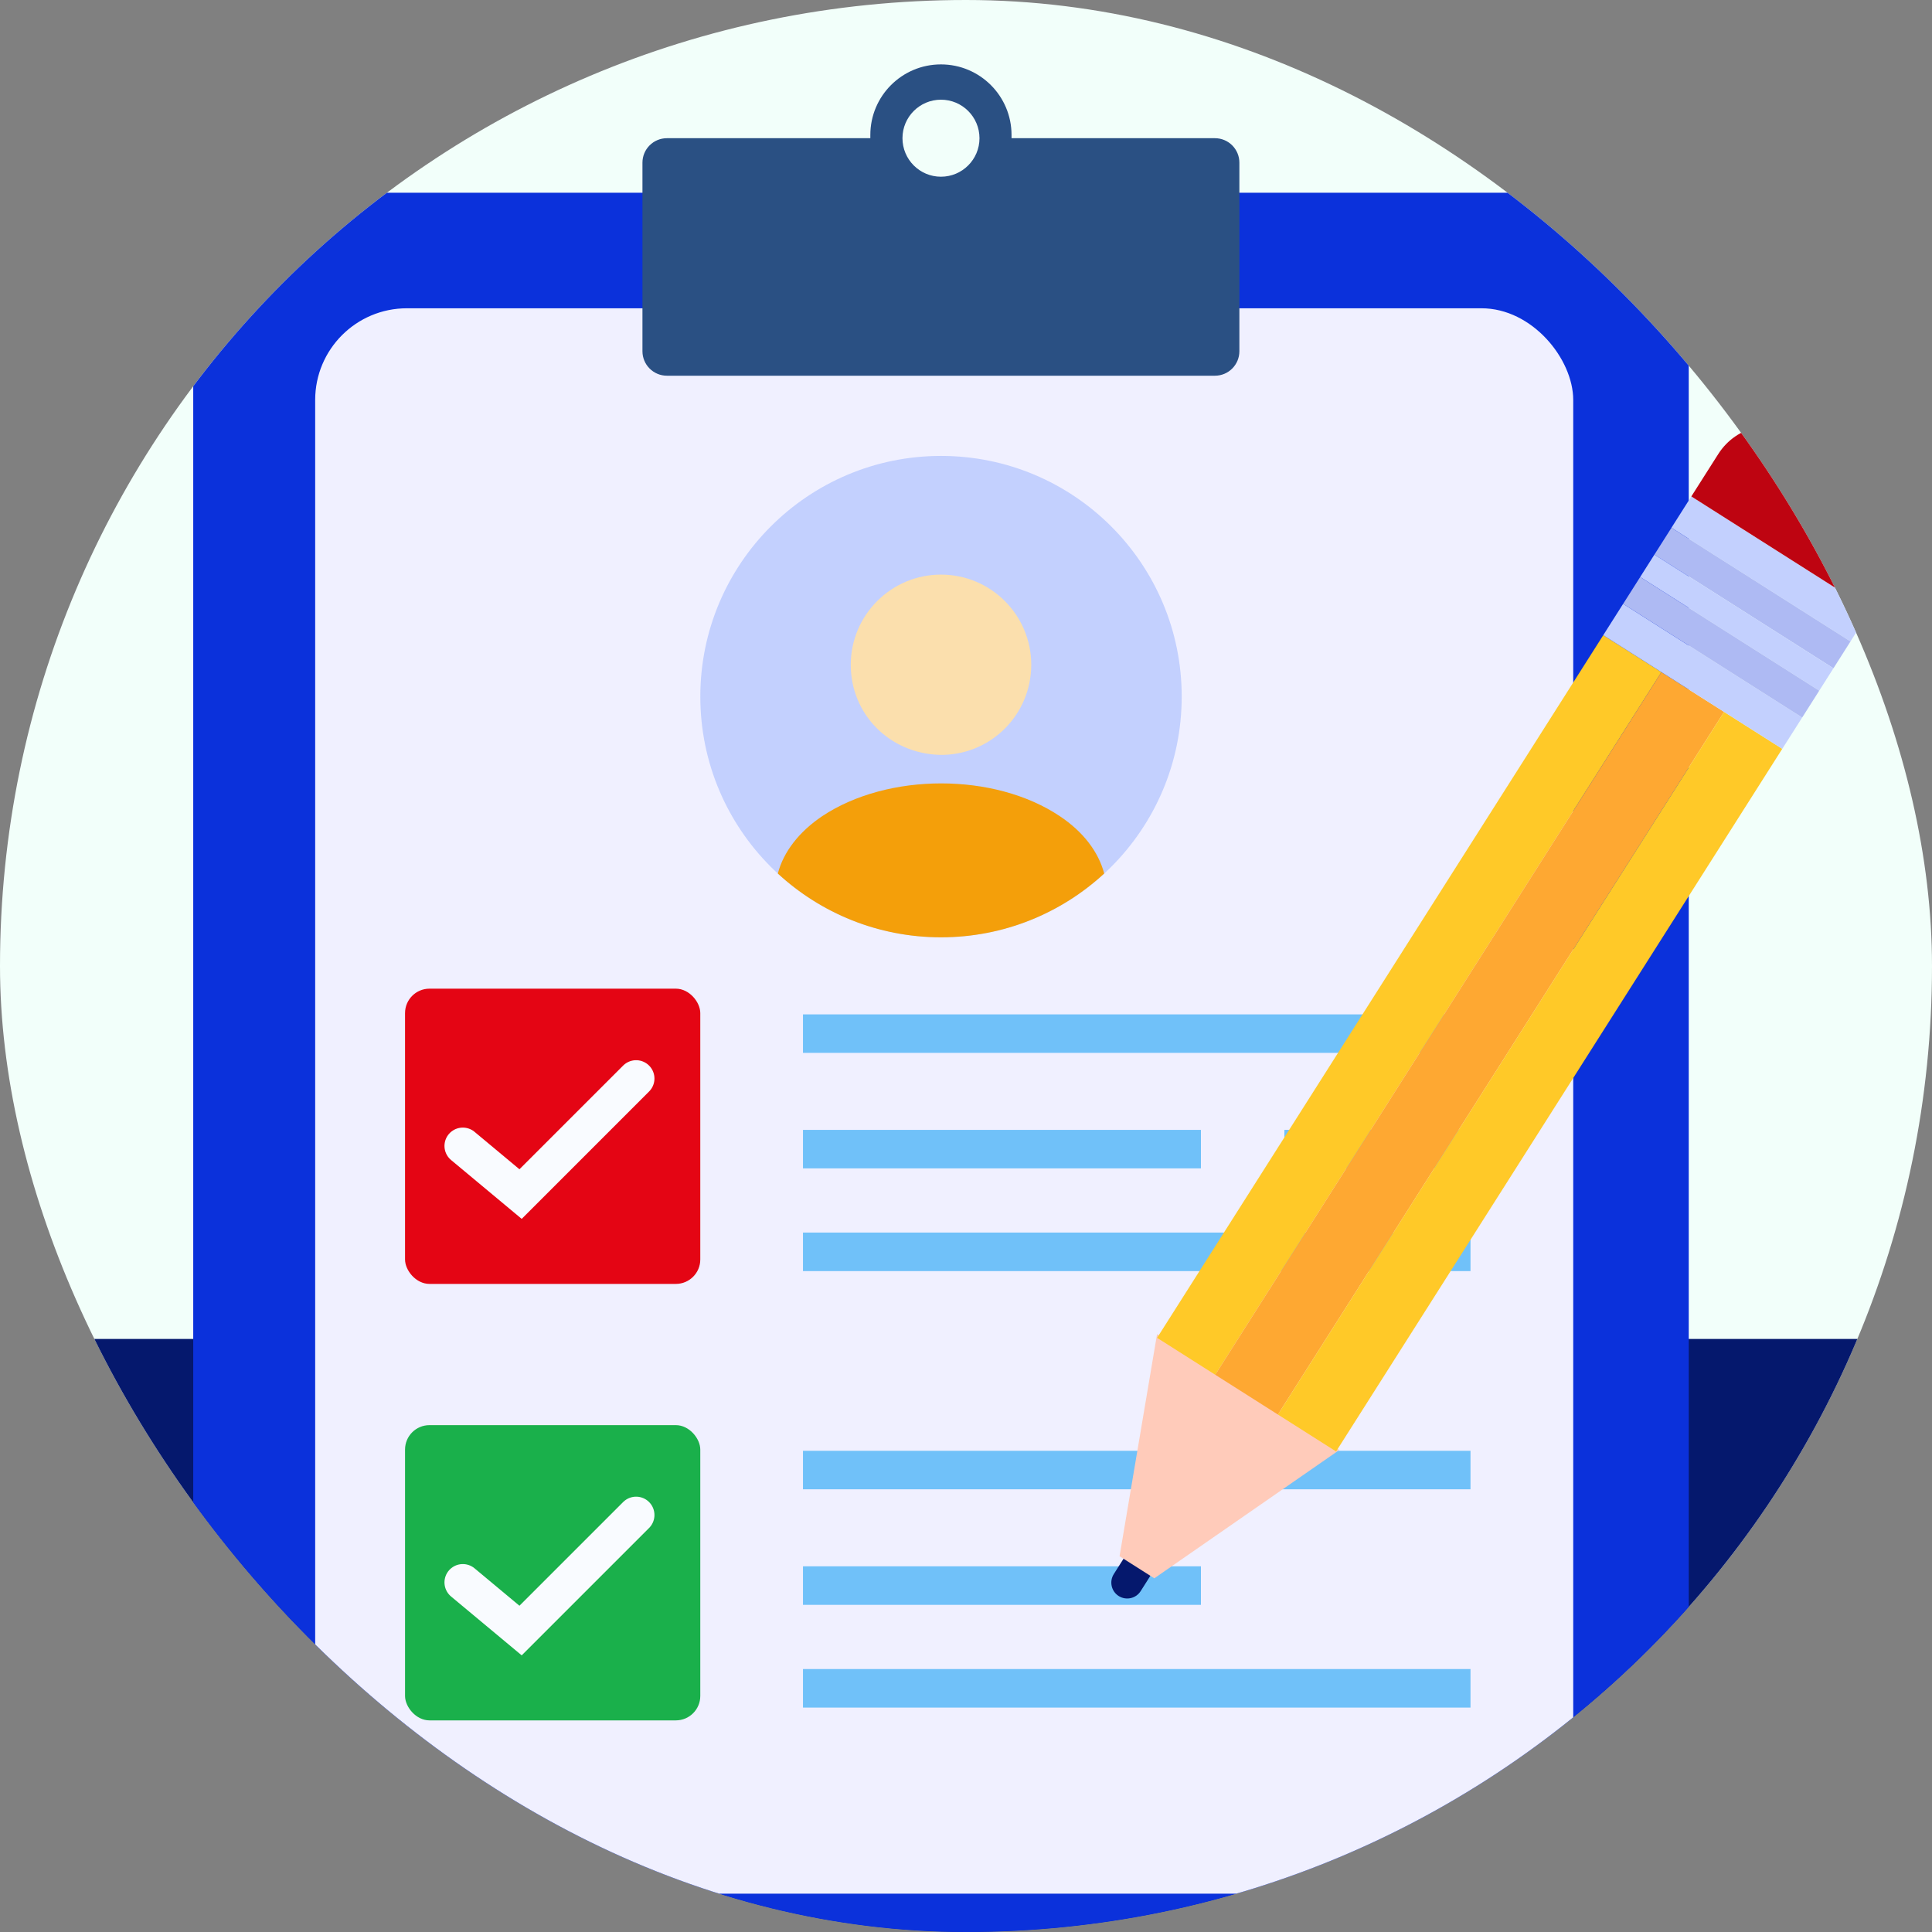 <svg width="60" height="60" viewBox="0 0 60 60" fill="none" xmlns="http://www.w3.org/2000/svg">
<rect x="0" y="0" width="60" height="60" fill="#808080" stroke="none"/>
<g clip-path="url(#clip0_284_2545)">
<rect width="60" height="60" rx="30" fill="#F2FFFA"/>
<rect x="-2.468" y="41.582" width="66.835" height="18.418" fill="#05186D"/>
<rect x="6.001" y="5.986" width="46.445" height="56.013" rx="2.848" fill="#0B31DB"/>
<rect x="9.788" y="9.574" width="39.07" height="49.236" rx="2.848" fill="#F0F0FF"/>
<path d="M29.221 2C30.432 2 31.414 2.981 31.414 4.192V4.292H37.731C38.15 4.292 38.49 4.632 38.49 5.052V10.908C38.49 11.327 38.151 11.668 37.731 11.668H20.712C20.292 11.668 19.952 11.327 19.952 10.908V5.052C19.952 4.632 20.292 4.292 20.712 4.292H27.029V4.192C27.029 2.981 28.011 2 29.221 2ZM29.222 3.096C28.562 3.097 28.027 3.632 28.027 4.292C28.027 4.952 28.562 5.488 29.222 5.488C29.883 5.488 30.419 4.952 30.419 4.292C30.418 3.631 29.883 3.096 29.222 3.096Z" fill="#2A5083"/>
<path d="M29.224 29.109C33.353 29.109 36.699 25.763 36.699 21.634C36.699 17.506 33.353 14.159 29.224 14.159C25.096 14.159 21.749 17.506 21.749 21.634C21.749 25.763 25.096 29.109 29.224 29.109Z" fill="#C3D0FE"/>
<path d="M29.224 17.845C27.677 17.845 26.421 19.1 26.421 20.648C26.421 22.165 27.609 23.398 29.186 23.443C29.209 23.443 29.239 23.443 29.254 23.443C29.269 23.443 29.291 23.443 29.306 23.443C29.314 23.443 29.321 23.443 29.321 23.443C30.831 23.391 32.02 22.165 32.027 20.648C32.027 19.1 30.771 17.845 29.224 17.845Z" fill="#FBDFAD"/>
<path d="M34.292 27.128C32.961 28.354 31.182 29.109 29.224 29.109C27.265 29.109 25.486 28.354 24.156 27.128C24.335 26.448 24.821 25.828 25.531 25.349C27.572 23.989 30.891 23.989 32.916 25.349C33.634 25.828 34.112 26.448 34.292 27.128Z" fill="#F49F0A"/>
<rect x="12.579" y="30.704" width="9.169" height="9.169" rx="0.759" fill="#E40514"/>
<rect x="12.579" y="44.259" width="9.169" height="9.169" rx="0.759" fill="#1AB04B"/>
<rect x="24.937" y="31.502" width="20.731" height="1.196" fill="#70C1F9"/>
<rect x="24.937" y="45.056" width="20.731" height="1.196" fill="#70C1F9"/>
<rect x="24.937" y="38.279" width="20.731" height="1.196" fill="#70C1F9"/>
<rect x="24.937" y="51.834" width="20.731" height="1.196" fill="#70C1F9"/>
<rect x="24.937" y="35.089" width="12.359" height="1.196" fill="#70C1F9"/>
<rect x="24.937" y="48.644" width="12.359" height="1.196" fill="#70C1F9"/>
<rect x="39.888" y="35.089" width="5.781" height="1.196" fill="#70C1F9"/>
<path d="M14.373 49.143L16.167 50.638L19.755 47.05" stroke="#F9FBFF" stroke-width="1.139" stroke-linecap="round"/>
<path d="M14.373 35.588L16.167 37.083L19.755 33.495" stroke="#F9FBFF" stroke-width="1.139" stroke-linecap="round"/>
<path d="M35.031 48.19L35.865 48.719L35.424 49.414C35.278 49.644 34.973 49.712 34.742 49.566C34.512 49.42 34.444 49.115 34.59 48.884L35.031 48.19Z" fill="#05186D"/>
<path d="M41.424 45.033L36.003 41.591L34.873 48.284L35.846 48.902L41.424 45.033Z" fill="#FFCBBA" stroke="#FFCBBA" stroke-width="0.19" stroke-linecap="round"/>
<rect x="49.791" y="19.726" width="2.14" height="25.849" transform="rotate(32.415 49.791 19.726)" fill="#FFC928"/>
<rect x="51.597" y="20.873" width="2.305" height="25.849" transform="rotate(32.415 51.597 20.873)" fill="#FEA832"/>
<rect x="53.543" y="22.108" width="2.14" height="25.849" transform="rotate(32.415 53.543 22.108)" fill="#FFC928"/>
<rect x="50.408" y="18.753" width="6.586" height="1.152" transform="rotate(32.415 50.408 18.753)" fill="#C3D0FE"/>
<rect x="52.526" y="15.417" width="6.586" height="1.152" transform="rotate(32.415 52.526 15.417)" fill="#C3D0FE"/>
<rect x="51.909" y="16.39" width="6.586" height="0.988" transform="rotate(32.415 51.909 16.39)" fill="#AEBAF3"/>
<rect x="51.379" y="17.224" width="6.586" height="0.823" transform="rotate(32.415 51.379 17.224)" fill="#C3D0FE"/>
<rect x="50.938" y="17.919" width="6.586" height="0.988" transform="rotate(32.415 50.938 17.919)" fill="#AEBAF3"/>
<path d="M53.362 14.101C53.924 13.216 55.097 12.954 55.983 13.516L58.336 15.011C59.221 15.573 59.483 16.746 58.921 17.631L58.086 18.947L52.526 15.417L53.362 14.101Z" fill="#BE0411"/>
</g>
<defs>
<clipPath id="clip0_284_2545">
<rect width="60" height="60" rx="30" fill="white"/>
</clipPath>
</defs>
</svg>
